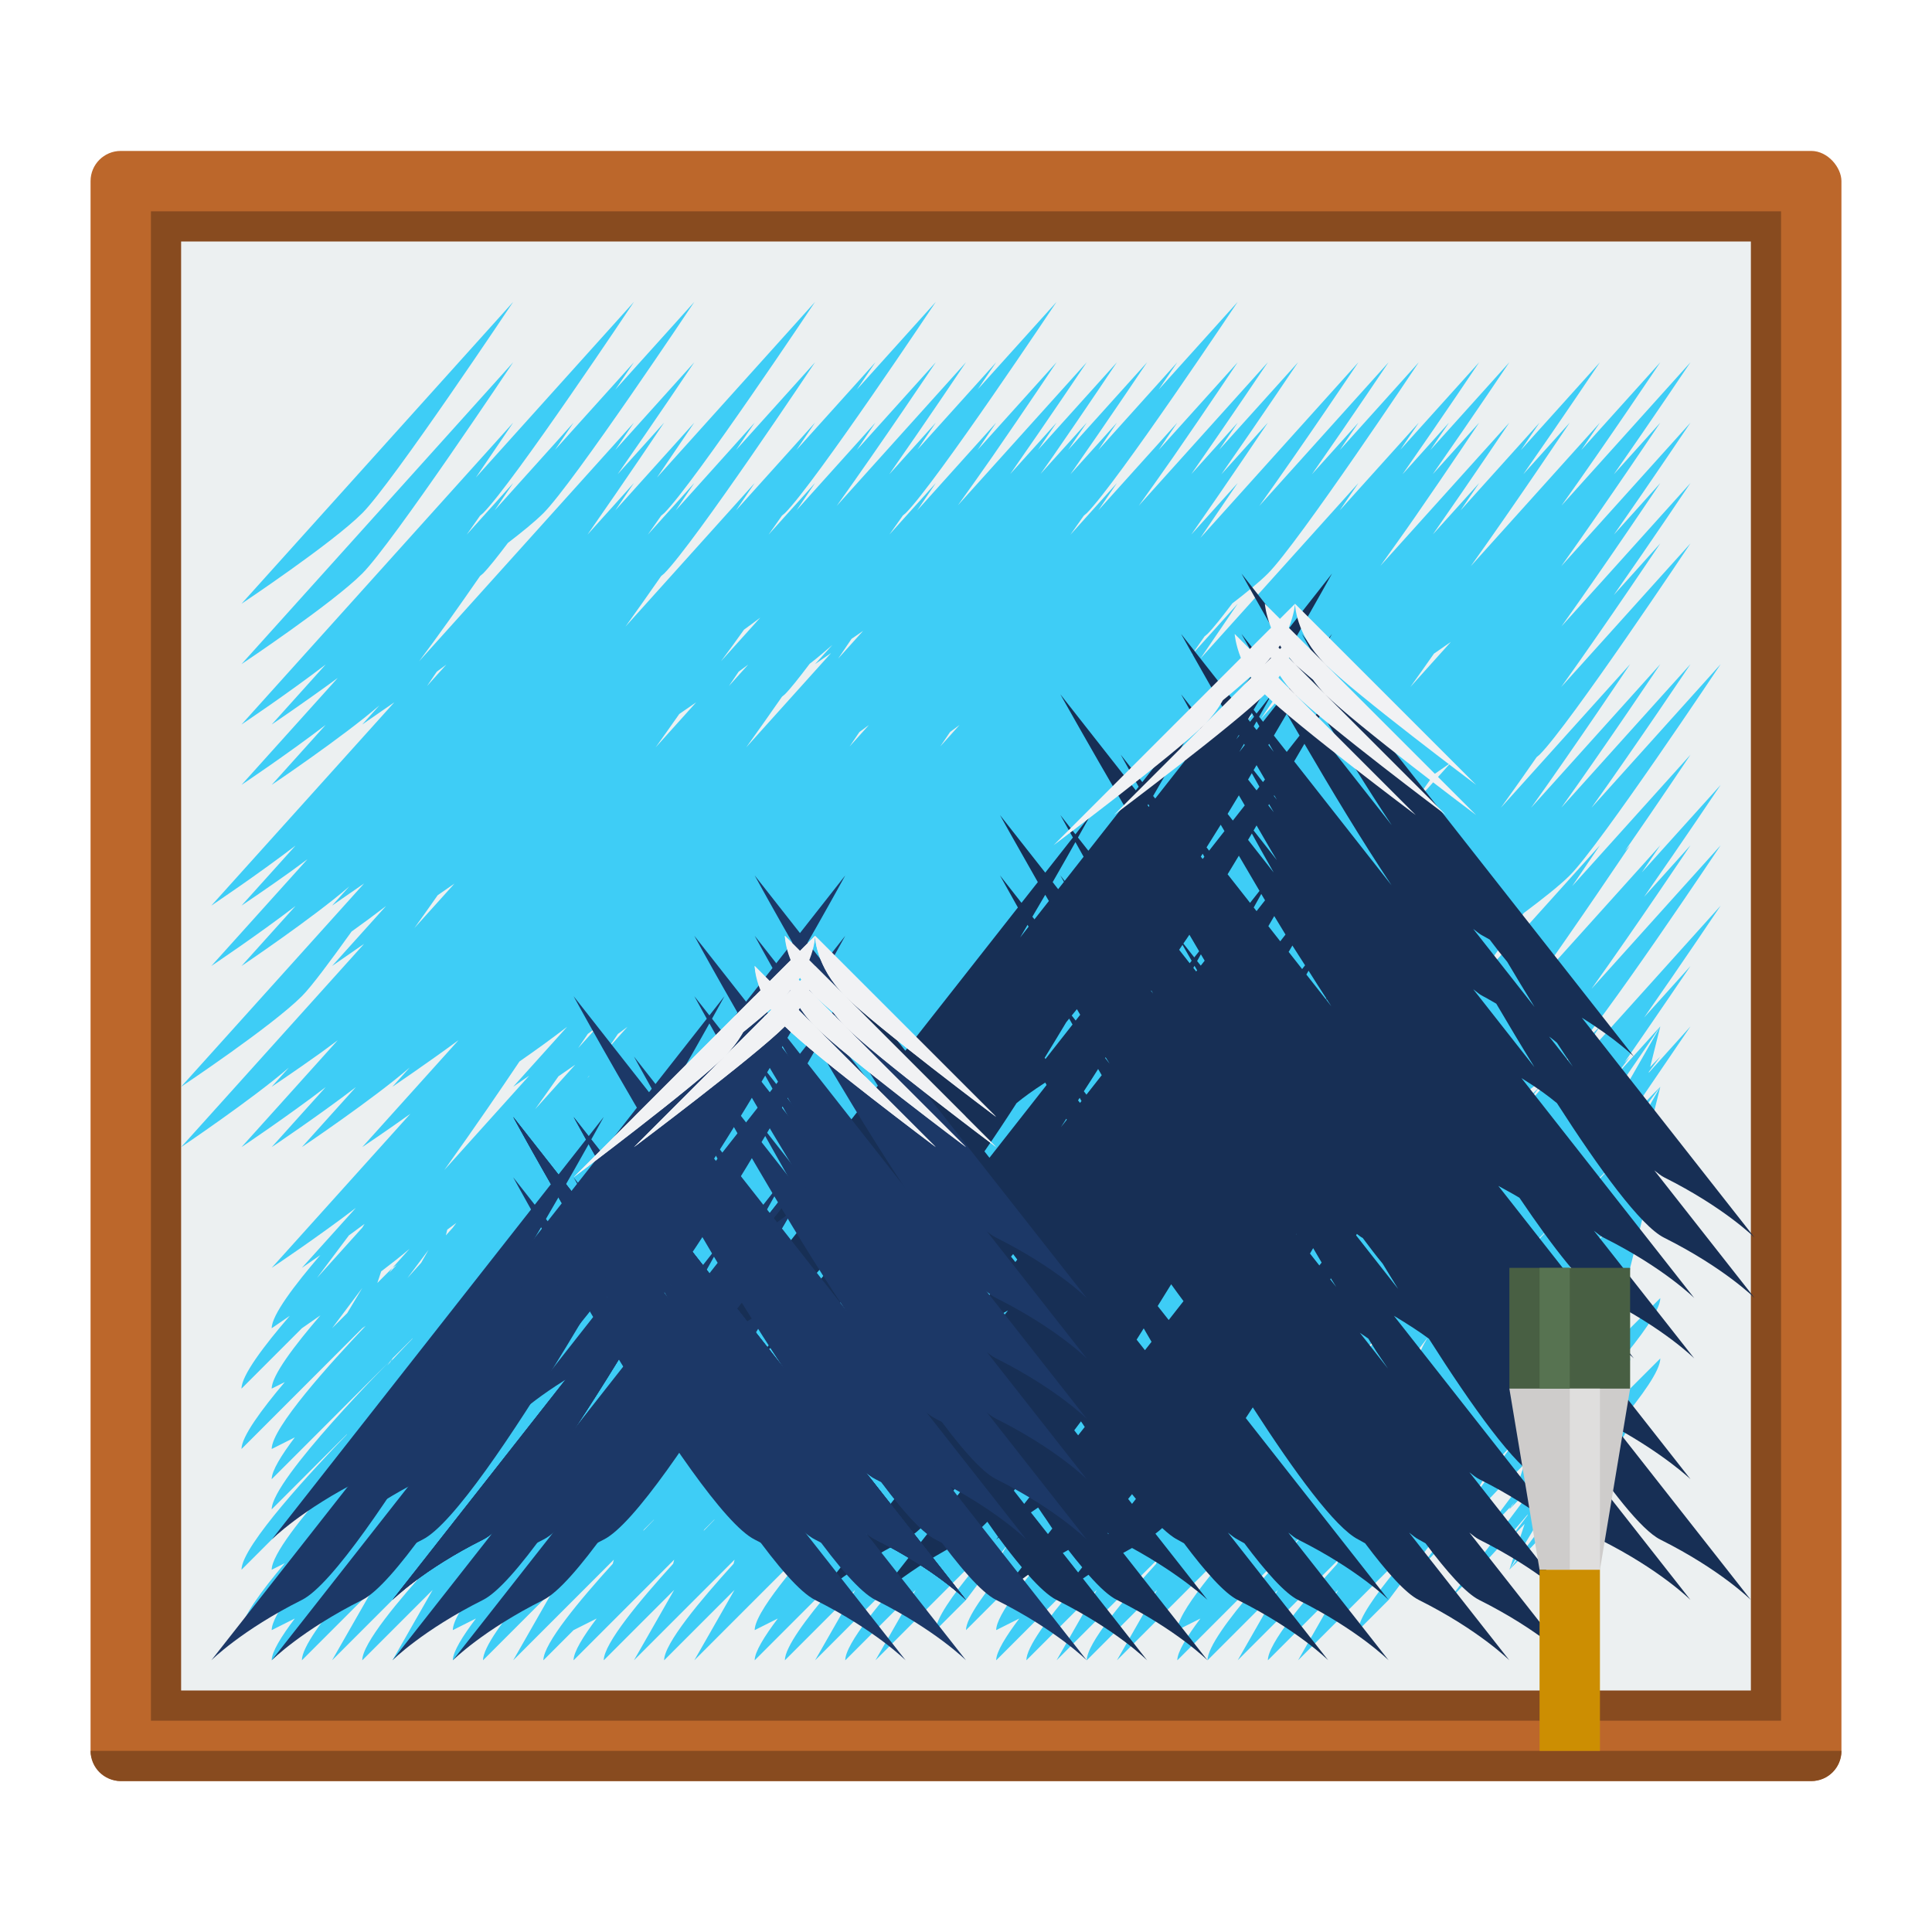 <?xml version="1.0" encoding="UTF-8" standalone="no"?>
<!-- Created with Inkscape (http://www.inkscape.org/) -->

<svg
   xmlns:dc="http://purl.org/dc/elements/1.1/"
   xmlns:cc="http://creativecommons.org/ns#"
   xmlns:rdf="http://www.w3.org/1999/02/22-rdf-syntax-ns#"
   xmlns:svg="http://www.w3.org/2000/svg"
   xmlns="http://www.w3.org/2000/svg"
   xmlns:sodipodi="http://sodipodi.sourceforge.net/DTD/sodipodi-0.dtd"
   xmlns:inkscape="http://www.inkscape.org/namespaces/inkscape"
   width="64"
   height="64"
   viewBox="0 0 64 64"
   id="svg2"
   version="1.1"
   inkscape:version="0.91+devel r"
   sodipodi:docname="pinta.svg">
  <defs
     id="defs4" />
  <sodipodi:namedview
     id="base"
     pagecolor="#ffffff"
     bordercolor="#666666"
     borderopacity="1.0"
     inkscape:pageopacity="0.0"
     inkscape:pageshadow="2"
     inkscape:zoom="7.9999996"
     inkscape:cx="14.629063"
     inkscape:cy="34.511612"
     inkscape:document-units="px"
     inkscape:current-layer="layer1"
     showgrid="true"
     units="px"
     inkscape:showpageshadow="false"
     borderlayer="true"
     inkscape:window-width="2560"
     inkscape:window-height="957"
     inkscape:window-x="-4"
     inkscape:window-y="29"
     inkscape:window-maximized="1">
    <inkscape:grid
       type="xygrid"
       id="grid4136"
       empspacing="2" />
    <sodipodi:guide
       position="5,59"
       orientation="54,0"
       id="guide4142" />
    <sodipodi:guide
       position="5,5"
       orientation="0,54"
       id="guide4144" />
    <sodipodi:guide
       position="59,5"
       orientation="-54,0"
       id="guide4146" />
    <sodipodi:guide
       position="59,59"
       orientation="0,-54"
       id="guide4148" />
    <sodipodi:guide
       position="0,64"
       orientation="64,0"
       id="guide4150" />
    <sodipodi:guide
       position="0,6.875e-05"
       orientation="0,64"
       id="guide4152" />
    <sodipodi:guide
       position="64,6.875e-05"
       orientation="-64,0"
       id="guide4154" />
    <sodipodi:guide
       position="64,64"
       orientation="0,-64"
       id="guide4156" />
  </sodipodi:namedview>
  <g
     inkscape:label="Capa 1"
     inkscape:groupmode="layer"
     id="layer1"
     transform="translate(0,-1058.52)">
    <rect
       style="opacity:1;fill:#bc672b;fill-opacity:1;stroke:none;stroke-width:1;stroke-linecap:round;stroke-linejoin:miter;stroke-miterlimit:4;stroke-dasharray:none;stroke-opacity:0.299"
       id="rect4152"
       width="58"
       height="54"
       x="3"
       y="1063.52"
       ry="1" />
    <rect
       style="opacity:1;fill:#884b1f;fill-opacity:1;stroke:none;stroke-width:1;stroke-linecap:round;stroke-linejoin:miter;stroke-miterlimit:4;stroke-dasharray:none;stroke-opacity:0.299"
       id="rect4198"
       width="54"
       height="50"
       x="5"
       y="1065.52" />
    <rect
       y="1066.52"
       x="6"
       height="48"
       width="52"
       id="rect4200"
       style="opacity:1;fill:#ecf0f1;fill-opacity:1;stroke:none;stroke-width:1;stroke-linecap:round;stroke-linejoin:miter;stroke-miterlimit:4;stroke-dasharray:none;stroke-opacity:0.299" />
    <path
       style="fill:#3ecdf6;fill-rule:evenodd;stroke:none;stroke-width:1px;stroke-linecap:butt;stroke-linejoin:miter;stroke-opacity:1;fill-opacity:1"
       d="M 17 10 L 8 20 C 8 20 11 18 12 17 C 13 16 17 10 17 10 z M 21 10 L 15.764 15.818 C 16.268 15.074 17 14 17 14 L 8 24 C 8 24 9.546 22.965 10.789 22.012 L 9 24 C 9 24 10.098 23.259 11.189 22.457 L 8 26 C 8 26 9.544 24.966 10.787 24.014 L 9 26 C 9 26 11.349 24.42 12.568 23.367 L 12 24 C 12 24 12.595 23.587 13.061 23.266 L 7 30 C 7 30 8.546 28.965 9.789 28.012 L 8 30 C 8 30 8.75 29.5 9.625 28.875 C 9.809 28.743 9.996 28.6 10.186 28.461 L 7 32 C 7 32 8.546 30.965 9.789 30.012 L 8 32 C 8 32 10.349 30.42 11.568 29.367 L 11 30 C 11 30 11.595 29.587 12.061 29.266 L 6 36 C 6 36 9 34 10 33 C 10.316 32.684 10.952 31.828 11.646 30.859 C 12.024 30.59 12.417 30.297 12.789 30.012 L 11 32 C 11 32 11.595 31.587 12.061 31.266 L 6 38 C 6 38 8.349 36.42 9.568 35.367 L 9 36 C 9 36 9.75 35.5 10.625 34.875 C 10.809 34.743 10.996 34.6 11.186 34.461 L 8 38 C 8 38 9.546 36.965 10.789 36.012 L 9 38 C 9 38 10.546 36.965 11.789 36.012 L 10 38 C 10 38 12.354 36.416 13.572 35.363 L 13 36 C 13 36 14.098 35.259 15.189 34.457 L 12 38 C 12 38 12.74 37.505 13.592 36.898 L 9 42 C 9 42 10.546 40.965 11.789 40.012 L 10 42 C 10 42 10.432 41.698 10.611 41.576 C 9.759 42.568 9 43.566 9 44 C 9 44 9.339 43.767 9.6 43.588 C 8.753 44.571 8 45.56 8 46 L 9 45 L 10 44 C 10 44 10.406 43.716 10.615 43.572 C 9.761 44.565 9 45.565 9 46 L 9.434 45.783 C 8.656 46.704 8 47.596 8 48 L 9 47 L 10 46 L 12 44 C 12 44 12.104 43.928 12.115 43.92 C 10.941 45.156 9 47.297 9 48 L 9.766 47.615 C 9.32 48.206 9 48.722 9 49 L 10 48 L 11 47 L 12 46 L 13 45 L 13.672 44.328 L 13.658 44.352 C 13.483 44.53 13.301 44.727 12.977 45.07 L 13 45 L 12.922 45.129 C 12.89 45.162 12.857 45.2 12.824 45.234 L 13 45 C 13 45 9 49 9 50 L 10 49 L 11 48 L 11.5 47.5 L 11.48 47.531 C 10.438 48.608 8 51.208 8 52 L 9 51 L 10 50 L 12 48 L 13 47 L 14 46 L 14.334 45.666 L 14.301 45.801 C 13.947 46.19 13.605 46.569 13.27 46.975 L 14 46 C 14 46 13.54 46.473 12.977 47.07 L 13 47 L 12.922 47.129 C 12.891 47.162 12.858 47.199 12.826 47.232 L 13 47 C 13 47 9 51 9 52 L 9.434 51.783 C 8.656 52.704 8 53.596 8 54 L 9 53 L 10 52 L 12 50 L 13 49 L 13.666 48.334 L 13.654 48.354 C 13.452 48.56 13.208 48.825 12.82 49.238 L 13 49 C 13 49 9 53 9 54 L 9.766 53.615 C 9.32 54.206 9 54.722 9 55 L 10 54 L 11 53 L 12 52 L 13 51 L 13.672 50.328 L 13.658 50.352 C 12.842 51.184 10 54.137 10 55 L 11 54 L 12 53 L 12.334 52.666 L 11 55 L 12 54 L 13 53 L 14 52 L 14.334 51.666 L 14.301 51.801 C 13.205 53.007 12 54.445 12 55 L 13 54 L 14 53 L 14.332 52.668 L 13 55 L 15 53 L 16 52 L 16.334 51.666 L 16.25 51.998 C 15.672 52.699 15.19 53.362 15.045 53.779 C 15.016 53.864 15 53.938 15 54 L 15.766 53.615 C 15.32 54.206 15 54.722 15 55 L 16 54 L 17 53 L 18 52 L 19 51 L 19.666 50.334 L 19.654 50.354 C 18.834 51.191 16 54.138 16 55 L 17 54 L 18 53 L 18.332 52.668 L 17 55 L 19 53 L 20 52 L 20.334 51.666 L 20.299 51.801 C 19.203 53.007 18 54.446 18 55 L 19 54 L 19.766 53.615 C 19.32 54.206 19 54.722 19 55 L 20 54 L 21 53 L 22 52 L 22.334 51.666 L 22.299 51.801 C 21.203 53.007 20 54.446 20 55 L 21 54 L 22 53 L 22.334 52.666 L 21 55 L 22 54 L 23 53 L 24 52 L 24.334 51.666 L 24.301 51.801 C 23.205 53.007 22 54.445 22 55 L 23 54 L 24 53 L 24.332 52.668 L 23 55 L 25 53 L 26 52 L 26.334 51.666 L 26.25 51.998 C 25.672 52.699 25.19 53.362 25.045 53.779 C 25.016 53.864 25 53.938 25 54 L 25.766 53.615 C 25.32 54.206 25 54.722 25 55 L 26 54 L 27 53 L 28 52 L 29 51 L 29.672 50.328 L 29.658 50.352 C 28.842 51.184 26 54.137 26 55 L 27 54 L 28 53 L 28.334 52.666 L 27 55 L 28 54 L 29 53 L 30 52 L 30.334 51.666 L 30.301 51.801 C 29.205 53.007 28 54.445 28 55 L 29 54 L 30 53 L 30.332 52.668 L 29 55 L 32 52 L 32.332 51.668 L 32.25 52 C 31.555 52.841 31 53.628 31 54 L 32 53 L 33.451 51.064 C 33.19 51.454 33 51.798 33 52 L 33.434 51.783 C 32.656 52.704 32 53.596 32 54 L 33 53 L 34 52 L 36 50 L 37 49 C 37 49 33 53 33 54 L 33.766 53.615 C 33.32 54.206 33 54.722 33 55 L 34 54 L 35 53 L 36 52 L 37 51 L 37.664 50.336 L 37.654 50.354 C 36.834 51.191 34 54.138 34 55 L 35 54 L 36 53 L 36.334 52.666 L 35 55 L 36 54 L 37 53 L 38 52 L 38.334 51.666 L 38.301 51.801 C 37.205 53.007 36 54.445 36 55 L 37 54 L 38 53 L 38.332 52.668 L 37 55 L 39 53 L 40 52 L 40.334 51.666 L 40.25 51.998 C 39.672 52.699 39.19 53.362 39.045 53.779 C 39.016 53.864 39 53.938 39 54 L 39.766 53.615 C 39.32 54.206 39 54.722 39 55 L 40 54 L 41 53 L 42 52 L 43 51 L 43.672 50.328 L 43.658 50.352 C 42.842 51.184 40 54.137 40 55 L 41 54 L 42 53 L 42.334 52.666 L 41 55 L 42 54 L 43 53 L 44 52 L 44.334 51.666 L 44.301 51.801 C 43.205 53.007 42 54.445 42 55 L 43 54 L 44 53 L 44.332 52.668 L 43 55 L 46 52 L 46.332 51.668 L 46.25 52 C 45.555 52.841 45 53.628 45 54 L 46 53 L 48.25 50 L 48.125 50.5 L 47 52 C 47 52 47.456 51.53 48.016 50.938 L 48 51 L 48.068 50.881 C 48.102 50.845 48.139 50.805 48.174 50.768 L 48 51 C 48 51 48.541 50.444 49.18 49.762 L 49 50 C 49 50 49.503 49.481 50.107 48.838 L 50 49 L 50.5 48.5 L 50.199 49.4 L 49 51 C 49 51 49.46 50.527 50.023 49.93 L 50 50 L 50.078 49.871 C 50.109 49.838 50.142 49.801 50.174 49.768 L 50 50 C 50 50 54 46 54 45 L 53.566 45.217 C 54.344 44.296 55 43.404 55 43 L 54 44 L 53 45 L 51 47 L 50 48 L 48.803 49.598 L 49.346 48.646 C 49.548 48.44 49.792 48.175 50.18 47.762 L 50 48 C 50 48 54 44 54 43 L 53.234 43.385 C 53.68 42.794 54 42.278 54 42 L 54.625 39.5 L 55 39 C 55 39 54.789 39.216 54.664 39.344 L 55 38 L 54.111 39.555 L 54.25 39 L 55 38 C 55 38 54.724 38.279 54.326 38.693 L 54.625 37.5 L 55 37 C 55 37 54.789 37.216 54.664 37.344 L 55 36 L 54.111 37.555 L 54.25 37 L 55 36 C 55 36 54.724 36.279 54.326 36.693 L 54.418 36.326 C 55.165 35.231 56 34 56 34 L 54.615 35.539 L 54.625 35.5 L 55 35 C 55 35 54.79 35.218 54.664 35.346 L 55 34 L 53.656 36.352 C 53.454 36.558 53.21 36.825 52.82 37.24 L 53 37 C 53 37 52.886 37.116 52.799 37.205 C 53.939 35.563 55 34 55 34 L 53.504 35.66 L 54 35 C 54 35 53.84 35.167 53.811 35.197 C 54.891 33.636 56 32 56 32 L 54.463 33.707 C 55.746 31.871 57 30 57 30 L 51.764 35.818 C 52.268 35.074 53 34 53 34 C 53 34 51.544 35.46 50.389 36.836 L 50.4 36.799 L 51 36 C 51 36 50.755 36.248 50.494 36.518 L 50.623 36.133 C 51.172 35.719 51.689 35.311 52 35 C 53 34 57 28 57 28 L 52.719 32.758 C 54.208 30.676 56 28 56 28 L 54.461 29.711 C 55.745 27.873 57 26 57 26 L 54.387 28.9 C 54.532 28.684 55 28 55 28 L 50.721 32.754 C 52.21 30.672 54 28 54 28 L 53.828 28.189 C 54.972 26.539 56 25 56 25 L 52.08 29.354 C 52.384 28.903 53 28 53 28 L 48.721 32.754 C 49.414 31.785 49.856 31.154 50.473 30.248 C 51.08 29.794 51.659 29.341 52 29 C 53 28 57 22 57 22 L 52.719 26.758 C 54.208 24.676 56 22 56 22 L 51.721 26.754 C 53.21 24.672 55 22 55 22 L 50.719 26.758 C 52.208 24.676 54 22 54 22 L 49.721 26.754 C 50.119 26.198 50.501 25.663 50.904 25.08 C 50.929 25.056 50.977 25.023 51 25 C 52 24 56 18 56 18 L 51.717 22.758 C 53.207 20.676 55 18 55 18 L 53.459 19.713 C 54.744 17.875 56 16 56 16 L 51.725 20.75 C 53.213 18.669 55 16 55 16 L 53.463 17.707 C 54.746 15.871 56 14 56 14 L 51.717 18.758 C 53.207 16.676 55 14 55 14 L 53.459 15.713 C 54.744 13.874 56 12 56 12 L 51.725 16.75 C 53.213 14.669 55 12 55 12 L 52.381 14.908 C 52.529 14.688 53 14 53 14 L 48.719 18.758 C 50.208 16.676 52 14 52 14 L 50.463 15.707 C 51.746 13.871 53 12 53 12 L 50.381 14.91 C 50.529 14.69 51 14 51 14 L 48.383 16.908 C 48.53 16.689 49 16 49 16 L 47.465 17.703 C 48.747 15.868 50 14 50 14 L 45.727 18.744 C 46.107 18.213 46.489 17.683 46.875 17.125 C 48 15.5 49 14 49 14 L 47.461 15.709 C 48.745 13.872 50 12 50 12 L 47.381 14.91 C 47.529 14.69 48 14 48 14 L 46.459 15.713 C 47.744 13.874 49 12 49 12 L 46.387 14.9 C 46.532 14.684 47 14 47 14 L 44.381 16.908 C 44.529 16.688 45 16 45 16 L 39.764 21.818 C 40.268 21.074 41 20 41 20 L 39.459 21.713 C 39.617 21.486 39.749 21.305 39.904 21.08 C 39.929 21.056 39.977 21.023 40 21 C 40.182 20.818 40.483 20.436 40.822 19.988 C 41.295 19.625 41.725 19.275 42 19 C 43 18 47 12 47 12 L 44.381 14.912 C 44.529 14.691 45 14 45 14 L 43.459 15.711 C 44.744 13.873 46 12 46 12 L 41.717 16.758 C 43.207 14.676 45 12 45 12 L 39.764 17.818 C 40.268 17.074 41 16 41 16 L 39.463 17.707 C 40.746 15.871 42 14 42 14 L 40.459 15.711 C 41.744 13.873 43 12 43 12 L 40.387 14.9 C 40.532 14.684 41 14 41 14 L 39.465 15.703 C 40.747 13.868 42 12 42 12 L 37.723 16.752 C 38.104 16.218 38.487 15.685 38.875 15.125 C 40 13.5 41 12 41 12 L 38.381 14.908 C 38.529 14.688 39 14 39 14 L 36.383 16.906 C 36.53 16.687 37 16 37 16 L 35.457 17.715 C 35.616 17.487 35.748 17.306 35.904 17.08 C 35.929 17.056 35.977 17.023 36 17 C 37 16 41 10 41 10 L 38.381 12.908 C 38.529 12.688 39 12 39 12 L 36.381 14.912 C 36.529 14.691 37 14 37 14 L 35.459 15.711 C 36.744 13.873 38 12 38 12 L 35.381 14.908 C 35.529 14.688 36 14 36 14 L 34.469 15.699 C 34.608 15.5 34.738 15.323 34.875 15.125 C 36 13.5 37 12 37 12 L 34.381 14.908 C 34.529 14.688 35 14 35 14 L 33.465 15.703 C 34.747 13.868 36 12 36 12 L 31.732 16.738 C 32.111 16.209 32.49 15.68 32.875 15.125 C 34 13.5 35 12 35 12 L 32.381 14.908 C 32.529 14.688 33 14 33 14 L 30.381 16.912 C 30.529 16.691 31 16 31 16 L 29.463 17.707 C 29.604 17.505 29.736 17.325 29.875 17.125 C 29.891 17.102 29.888 17.103 29.904 17.08 C 29.929 17.056 29.977 17.023 30 17 C 31 16 35 10 35 10 L 32.387 12.9 C 32.532 12.684 33 12 33 12 L 30.387 14.9 C 30.532 14.684 31 14 31 14 L 29.459 15.711 C 30.744 13.873 32 12 32 12 L 27.717 16.758 C 29.207 14.676 31 12 31 12 L 28.381 14.908 C 28.529 14.688 29 14 29 14 L 26.387 16.904 C 26.533 16.687 27 16 27 16 L 25.459 17.711 C 25.617 17.485 25.749 17.305 25.904 17.08 C 25.929 17.056 25.977 17.023 26 17 C 27 16 31 10 31 10 L 28.381 12.908 C 28.529 12.688 29 12 29 12 L 26.381 14.908 C 26.529 14.688 27 14 27 14 L 24.381 16.908 C 24.529 16.688 25 16 25 16 L 20.719 20.758 C 21.117 20.201 21.5 19.664 21.904 19.08 C 21.929 19.056 21.977 19.023 22 19 C 23 18 27 12 27 12 L 24.381 14.908 C 24.529 14.688 25 14 25 14 L 22.381 16.912 C 22.529 16.691 23 16 23 16 L 21.459 17.711 C 21.617 17.485 21.749 17.305 21.904 17.08 C 21.929 17.056 21.977 17.023 22 17 C 23 16 27 10 27 10 L 21.764 15.818 C 22.268 15.074 23 14 23 14 L 20.381 16.908 C 20.529 16.688 21 16 21 16 L 19.459 17.713 C 20.744 15.874 22 14 22 14 L 20.459 15.711 C 21.744 13.873 23 12 23 12 L 20.381 14.908 C 20.529 14.688 21 14 21 14 L 13.883 21.906 C 14.479 21.115 15.2 20.098 15.904 19.08 C 15.929 19.056 15.977 19.023 16 19 C 16.182 18.818 16.485 18.435 16.824 17.986 C 17.296 17.623 17.726 17.274 18 17 C 19 16 23 10 23 10 L 20.381 12.908 C 20.529 12.688 21 12 21 12 L 18.387 14.9 C 18.532 14.684 19 14 19 14 L 16.387 16.904 C 16.533 16.687 17 16 17 16 L 15.459 17.711 C 15.617 17.485 15.749 17.305 15.904 17.08 C 15.929 17.056 15.977 17.023 16 17 C 17 16 21 10 21 10 z M 17 12 L 8 22 C 8 22 11 20 12 19 C 13 18 17 12 17 12 z M 25.184 20.461 L 23.883 21.906 C 24.117 21.596 24.376 21.237 24.646 20.859 C 24.824 20.733 25.002 20.595 25.184 20.461 z M 28.592 20.898 L 27.764 21.818 C 27.946 21.55 28.078 21.356 28.209 21.162 C 28.39 21.036 28.387 21.044 28.592 20.898 z M 48.062 21.264 L 46.719 22.758 C 46.978 22.395 47.234 22.036 47.502 21.652 C 47.641 21.558 47.816 21.434 48.062 21.264 z M 27.574 21.363 L 27 22 C 27 22 27.393 21.726 27.531 21.633 L 24.719 24.758 C 25.117 24.201 25.5 23.664 25.904 23.08 C 25.929 23.056 25.977 23.023 26 23 C 26.182 22.818 26.483 22.436 26.822 21.988 C 27.12 21.76 27.34 21.566 27.574 21.363 z M 14.785 22.016 L 14.145 22.727 C 14.309 22.487 14.318 22.471 14.469 22.25 C 14.575 22.171 14.682 22.095 14.785 22.016 z M 24.785 22.016 L 24.145 22.727 C 24.309 22.487 24.318 22.471 24.469 22.25 C 24.575 22.171 24.682 22.095 24.785 22.016 z M 42.592 22.898 L 41.764 23.818 C 41.946 23.55 42.078 23.356 42.209 23.162 C 42.39 23.036 42.387 23.044 42.592 22.898 z M 23.061 23.266 L 21.719 24.758 C 21.978 24.395 22.234 24.036 22.502 23.652 C 22.641 23.558 22.816 23.435 23.061 23.266 z M 41.574 23.363 L 41 24 C 41 24 41.391 23.727 41.527 23.635 L 40.381 24.908 C 40.529 24.688 41 24 41 24 L 39.463 25.707 C 39.62 25.482 39.75 25.303 39.904 25.08 C 39.929 25.056 39.977 25.023 40 25 C 40.182 24.818 40.483 24.436 40.822 23.988 C 41.12 23.76 41.34 23.566 41.574 23.363 z M 31.787 24.014 L 31.469 24.369 L 31.15 24.723 C 31.314 24.484 31.323 24.468 31.473 24.248 C 31.578 24.169 31.685 24.092 31.787 24.014 z M 28.785 24.016 L 28.145 24.727 C 28.309 24.487 28.318 24.471 28.469 24.25 C 28.575 24.171 28.682 24.095 28.785 24.016 z M 48.061 25.266 L 46.721 26.754 C 46.979 26.393 47.234 26.035 47.5 25.654 C 47.639 25.56 47.815 25.436 48.061 25.266 z M 15.055 29.27 L 13.727 30.744 C 13.983 30.386 14.236 30.032 14.5 29.654 C 14.637 29.561 14.812 29.437 15.055 29.27 z M 18.787 34.014 L 17 36 C 17 36 17.393 35.726 17.531 35.633 L 14.719 38.758 C 15.796 37.252 16.602 36.064 17.209 35.162 C 17.743 34.79 18.188 34.473 18.787 34.014 z M 19.787 34.014 L 19.469 34.369 L 19.152 34.719 C 19.315 34.482 19.324 34.466 19.473 34.248 C 19.578 34.169 19.685 34.092 19.787 34.014 z M 20.785 34.016 L 20.145 34.727 C 20.309 34.487 20.318 34.471 20.469 34.25 C 20.575 34.171 20.682 34.095 20.785 34.016 z M 19.055 35.27 L 17.727 36.744 C 17.983 36.386 18.236 36.032 18.5 35.654 C 18.637 35.561 18.812 35.437 19.055 35.27 z M 19.527 35.635 L 19.459 35.713 C 19.474 35.692 19.487 35.673 19.502 35.652 C 19.508 35.648 19.521 35.639 19.527 35.635 z M 43.787 36.014 L 43.469 36.369 L 43.152 36.719 C 43.315 36.482 43.324 36.466 43.473 36.248 C 43.578 36.169 43.685 36.092 43.787 36.014 z M 46.787 36.014 L 45 38 L 44.668 38.332 L 45.027 37.703 C 45.23 37.43 45.423 37.17 45.646 36.859 C 46.023 36.59 46.416 36.298 46.787 36.014 z M 49.787 36.014 L 49.148 36.725 C 49.313 36.485 49.322 36.469 49.473 36.248 C 49.578 36.169 49.685 36.092 49.787 36.014 z M 42.785 36.016 L 42.145 36.727 C 42.309 36.487 42.318 36.471 42.469 36.25 C 42.575 36.171 42.682 36.095 42.785 36.016 z M 44.785 36.016 L 44.145 36.727 C 44.309 36.487 44.318 36.471 44.469 36.25 C 44.575 36.171 44.682 36.095 44.785 36.016 z M 47.785 36.016 L 47.145 36.727 C 47.309 36.487 47.318 36.471 47.469 36.25 C 47.575 36.171 47.682 36.095 47.785 36.016 z M 35.186 36.461 L 33.145 38.729 C 33.685 37.942 33.897 37.626 34.209 37.162 C 34.406 37.025 34.401 37.035 34.625 36.875 C 34.809 36.743 34.996 36.6 35.186 36.461 z M 37.572 37.363 L 37 38 C 37 38 37.12 37.917 37.139 37.904 C 37.019 38.031 37.027 38.019 36.893 38.162 L 37 38 L 36.5 38.5 L 36.564 38.305 C 36.661 38.181 36.717 38.127 36.824 37.986 C 37.121 37.759 37.339 37.565 37.572 37.363 z M 53.666 38.334 L 53.658 38.35 L 53.656 38.352 C 53.549 38.46 53.544 38.465 53.375 38.641 C 53.225 38.797 53.007 39.042 52.824 39.236 L 53 39 C 53 39 52.789 39.216 52.664 39.344 L 52.666 39.334 L 53 39 L 53.666 38.334 z M 35.57 39.385 L 35.502 39.498 L 35 40 L 35.287 39.619 C 35.387 39.539 35.481 39.461 35.57 39.385 z M 52.598 40.205 L 52.334 40.666 L 52.375 40.5 L 52.598 40.205 z M 51.668 40.332 L 51.654 40.355 C 51.275 40.743 50.578 41.467 49.787 42.373 L 50 42 L 51 41 L 51.668 40.332 z M 53.666 40.334 L 53.654 40.354 C 53.275 40.74 52.579 41.466 51.787 42.373 L 52 42 L 53.666 40.334 z M 15.115 40.512 L 14.998 40.67 L 14.77 40.924 L 14.816 40.734 C 14.916 40.661 15.014 40.587 15.115 40.512 z M 12.076 40.543 L 12.002 40.666 L 10.5 42.334 L 11.561 40.92 C 11.595 40.895 11.59 40.9 11.625 40.875 C 11.773 40.769 11.925 40.656 12.076 40.543 z M 13.568 41.367 L 13 42 C 13 42 13.128 41.911 13.139 41.904 C 13.019 42.031 13.027 42.019 12.893 42.162 L 13 42 L 12.5 42.5 L 12.627 42.117 C 12.966 41.858 13.301 41.598 13.568 41.367 z M 14.197 41.402 L 13.953 41.83 L 13.496 42.338 L 14.197 41.402 z M 20.18 41.762 L 20 42 L 19.336 42.664 L 19.346 42.646 C 19.548 42.44 19.792 42.175 20.18 41.762 z M 23.033 41.836 C 23.017 41.895 23 41.954 23 42 L 22.5 42.5 L 22.545 42.367 C 22.717 42.18 22.856 42.036 23.033 41.836 z M 33.033 41.836 C 33.017 41.895 33 41.954 33 42 L 32 43 L 31.498 43.502 L 31.518 43.469 C 31.91 43.064 32.436 42.509 33.033 41.836 z M 52.6 42.201 L 52.334 42.666 L 52 43 L 52.6 42.201 z M 18.666 42.336 L 18.664 42.344 C 18.661 42.347 18.659 42.349 18.656 42.352 L 18.666 42.336 z M 12.002 42.664 L 11.502 43.498 L 11 44 L 12.002 42.664 z M 33.299 43.299 C 33.285 43.322 33.265 43.35 33.252 43.373 L 33.236 43.381 C 33.256 43.354 33.28 43.325 33.299 43.299 z M 47.299 43.299 C 47.285 43.322 47.265 43.35 47.252 43.373 L 47.236 43.381 C 47.256 43.354 47.28 43.325 47.299 43.299 z M 47.766 43.615 C 47.745 43.642 47.721 43.673 47.701 43.699 C 47.716 43.675 47.736 43.646 47.75 43.623 L 47.766 43.615 z M 18.336 43.656 L 18.334 43.666 L 18 44 L 18.016 43.938 C 18.068 43.882 18.125 43.818 18.18 43.76 L 18 44 C 18 44 18.211 43.784 18.336 43.656 z M 42.18 43.76 L 42 44 L 42.016 43.938 C 42.068 43.882 42.125 43.818 42.18 43.76 z M 43.18 43.762 L 43 44 L 42.67 44.33 L 42.695 44.285 C 42.832 44.143 43.019 43.933 43.18 43.762 z M 30.174 43.768 L 30 44 L 29 45 L 28.666 45.334 L 28.701 45.199 C 29.045 44.821 29.376 44.452 29.703 44.059 C 29.707 44.056 29.709 44.053 29.713 44.051 L 29 45 C 29 45 29.46 44.527 30.023 43.93 L 30 44 L 30.078 43.871 C 30.109 43.838 30.142 43.801 30.174 43.768 z M 44.174 43.768 L 44 44 L 43 45 L 42.666 45.334 L 42.701 45.199 C 43.054 44.811 43.394 44.434 43.729 44.029 L 43 45 C 43 45 43.46 44.527 44.023 43.93 L 44 44 L 44.078 43.871 C 44.109 43.838 44.142 43.801 44.174 43.768 z M 32.033 43.836 C 32.017 43.895 32 43.954 32 44 L 31 45 L 30 46 L 29.334 46.666 L 29.344 46.648 C 29.519 46.47 29.7 46.272 30.023 45.93 L 30 46 L 30.078 45.871 C 30.111 45.837 30.144 45.797 30.178 45.762 L 30 46 C 30 46 31.022 44.977 32.033 43.836 z M 46.033 43.836 C 46.017 43.895 46 43.954 46 44 L 45 45 L 44 46 L 43.334 46.666 L 43.344 46.648 C 43.519 46.47 43.7 46.272 44.023 45.93 L 44 46 L 44.078 45.871 C 44.111 45.837 44.144 45.797 44.178 45.762 L 44 46 C 44 46 45.022 44.977 46.033 43.836 z M 19.012 43.941 C 19.01 43.96 19 43.983 19 44 L 18.666 44.334 L 18.695 44.283 C 18.785 44.19 18.911 44.048 19.012 43.941 z M 47.301 44.297 C 47.127 44.584 47 44.839 47 45 L 46.666 45.334 L 46.75 45.002 C 46.951 44.758 47.133 44.523 47.301 44.297 z M 15.666 44.334 L 15.654 44.354 C 15.535 44.475 15.495 44.517 15.301 44.721 L 15.33 44.67 L 15.666 44.334 z M 51.213 44.627 L 51 45 L 50 46 L 49.332 46.668 L 49.342 46.65 C 49.719 46.266 50.418 45.537 51.213 44.627 z M 49.213 44.629 L 49 45 L 48.666 45.334 L 48.701 45.199 C 48.88 45.002 49.033 44.835 49.213 44.629 z M 16.346 44.646 L 16.332 44.67 L 16.336 44.656 C 16.34 44.653 16.342 44.65 16.346 44.646 z M 40.346 44.646 L 40.332 44.67 L 40.336 44.656 C 40.34 44.653 40.342 44.65 40.346 44.646 z M 55 45 L 54 46 L 53 47 L 51 49 L 48 53 C 48 53 49.456 51.54 50.611 50.164 L 50.6 50.201 L 50 51 C 50 51 50.245 50.752 50.506 50.482 L 50 52 L 51.518 49.469 C 52.559 48.393 55 45.793 55 45 z M 50 52 C 50 52 54 48 54 47 L 53 48 L 50 52 z M 31.814 46.076 L 31.666 46.334 L 31 47 L 30.666 47.334 L 30.674 47.307 C 30.682 47.298 30.695 47.284 30.703 47.275 C 31.017 46.947 31.412 46.522 31.814 46.076 z M 45.814 46.076 L 45.666 46.334 L 45 47 L 44.666 47.334 L 44.674 47.307 C 44.682 47.298 44.695 47.284 44.703 47.275 C 45.017 46.947 45.412 46.522 45.814 46.076 z M 17.695 46.283 L 17.666 46.334 L 17.334 46.666 L 17.346 46.646 C 17.464 46.525 17.502 46.485 17.695 46.283 z M 27.695 46.283 L 27.666 46.334 L 27.334 46.666 L 27.346 46.646 C 27.464 46.525 27.502 46.485 27.695 46.283 z M 41.695 46.283 L 41.666 46.334 L 41.334 46.666 L 41.346 46.646 C 41.464 46.525 41.502 46.485 41.695 46.283 z M 47.695 46.283 L 47.666 46.334 L 47.334 46.666 L 47.346 46.646 C 47.464 46.525 47.502 46.485 47.695 46.283 z M 16.668 46.332 L 16.666 46.344 C 16.663 46.347 16.66 46.348 16.656 46.352 L 16.668 46.332 z M 40.668 46.332 L 40.666 46.344 C 40.663 46.347 40.66 46.348 40.656 46.352 L 40.668 46.332 z M 14.332 46.668 L 14.303 46.717 C 14.168 46.857 13.984 47.064 13.826 47.232 L 14 47 C 14 47 13.497 47.519 12.893 48.162 L 13 48 L 14 47 L 14.332 46.668 z M 15 47 L 14.984 47.062 C 14.932 47.118 14.875 47.182 14.82 47.24 L 15 47 z M 15 47 C 15 47 14.789 47.216 14.664 47.344 L 14.666 47.334 L 15 47 z M 38 47 C 38 47 37.753 47.249 37.479 47.533 L 37.498 47.502 L 38 47 z M 52 47 L 50.998 48.336 L 51.498 47.502 L 52 47 z M 36 48 L 35.822 48.238 C 35.69 48.38 35.564 48.515 35.422 48.67 C 35.34 48.76 35.273 48.827 35.189 48.92 L 35.336 48.664 L 36 48 z M 29.693 48.287 L 29.654 48.354 C 29.536 48.474 29.498 48.513 29.305 48.715 L 29.346 48.646 C 29.464 48.526 29.501 48.488 29.693 48.287 z M 43.693 48.287 L 43.654 48.354 C 43.536 48.474 43.498 48.513 43.305 48.715 L 43.346 48.646 C 43.464 48.526 43.501 48.488 43.693 48.287 z M 19.666 48.334 L 19.654 48.354 C 19.536 48.474 19.498 48.513 19.305 48.715 L 19.334 48.666 L 19.666 48.334 z M 34.666 48.336 L 34.664 48.344 C 34.661 48.347 34.659 48.349 34.656 48.352 L 34.666 48.336 z M 48.666 48.336 L 48.664 48.344 C 48.661 48.347 48.659 48.349 48.656 48.352 L 48.666 48.336 z M 14.346 48.646 L 14.334 48.668 L 14.336 48.656 C 14.34 48.653 14.342 48.65 14.346 48.646 z M 38.346 48.646 L 38.334 48.668 L 38.336 48.656 C 38.34 48.653 38.342 48.65 38.346 48.646 z M 12.002 48.664 L 11.502 49.498 L 11 50 L 12.002 48.664 z M 35.52 49.467 L 35.498 49.502 L 35 50 C 35 50 35.246 49.75 35.52 49.467 z M 48.336 49.656 L 48.326 49.693 C 48.008 50.025 47.6 50.466 47.188 50.924 L 47.334 50.666 L 48 50 L 48.016 49.938 C 48.068 49.882 48.125 49.818 48.18 49.76 L 48 50 C 48 50 48.211 49.784 48.336 49.656 z M 18.334 49.666 L 18.326 49.693 C 18.318 49.702 18.305 49.716 18.297 49.725 C 17.983 50.053 17.588 50.478 17.186 50.924 L 17.334 50.666 L 18 50 L 18.334 49.666 z M 28.334 49.666 L 28.326 49.693 C 28.318 49.702 28.305 49.716 28.297 49.725 C 27.983 50.053 27.588 50.478 27.186 50.924 L 27.334 50.666 L 28 50 L 28.334 49.666 z M 34.334 49.666 L 34.326 49.693 C 34.008 50.025 33.6 50.466 33.188 50.924 L 33.334 50.666 L 34 50 L 34.334 49.666 z M 42.334 49.666 L 42.326 49.693 C 42.318 49.702 42.305 49.716 42.297 49.725 C 41.983 50.053 41.588 50.478 41.186 50.924 L 41.334 50.666 L 42 50 L 42.334 49.666 z M 23.672 50.328 L 23.658 50.352 C 23.539 50.473 23.5 50.513 23.305 50.717 L 23.334 50.666 L 23.672 50.328 z M 15.666 50.334 L 15.654 50.354 C 15.536 50.474 15.499 50.514 15.307 50.715 L 15.334 50.666 L 15.666 50.334 z M 21.666 50.334 L 21.654 50.354 C 21.536 50.475 21.498 50.515 21.305 50.717 L 21.334 50.666 L 21.666 50.334 z M 25.666 50.334 L 25.654 50.354 C 25.536 50.474 25.499 50.514 25.307 50.715 L 25.334 50.666 L 25.666 50.334 z M 31.666 50.334 L 31.654 50.354 C 31.535 50.475 31.495 50.517 31.301 50.721 L 31.33 50.67 L 31.666 50.334 z M 39.666 50.334 L 39.654 50.354 C 39.536 50.474 39.499 50.514 39.307 50.715 L 39.334 50.666 L 39.666 50.334 z M 45.666 50.334 L 45.654 50.354 C 45.535 50.475 45.495 50.517 45.301 50.721 L 45.33 50.67 L 45.666 50.334 z M 32.346 50.646 L 32.332 50.67 L 32.336 50.656 C 32.34 50.653 32.342 50.65 32.346 50.646 z M 46.346 50.646 L 46.332 50.67 L 46.336 50.656 C 46.34 50.653 46.342 50.65 46.346 50.646 z "
       transform="translate(0,1058.52)"
       id="path4256" />
    <path
       style="opacity:1;fill:#884b1f;fill-opacity:1;stroke:none;stroke-width:0.1;stroke-linecap:square;stroke-linejoin:miter;stroke-miterlimit:4;stroke-dasharray:none;stroke-dashoffset:0;stroke-opacity:1"
       d="M 3 58 C 3 58.554 3.446 59 4 59 L 60 59 C 60.554 59 61 58.554 61 58 L 3 58 z "
       transform="translate(0,1058.52)"
       id="rect4157" />
    <path
       style="fill:#1c3867;fill-rule:evenodd;stroke:none;stroke-width:1px;stroke-linecap:butt;stroke-linejoin:miter;stroke-opacity:1;fill-opacity:1"
       d="m 7,1113.52 11,-14 c 0,0 -6,11 -8,12 -2,1 -3,2 -3,2 z"
       id="path4194"
       inkscape:connector-curvature="0" />
    <path
       inkscape:connector-curvature="0"
       id="path4196"
       d="m 9,1109.52 11,-14 c 0,0 -6,11 -8,12 -2,1 -3,2 -3,2 z"
       style="fill:#1c3867;fill-opacity:1;fill-rule:evenodd;stroke:none;stroke-width:1px;stroke-linecap:butt;stroke-linejoin:miter;stroke-opacity:1" />
    <path
       style="fill:#1c3867;fill-opacity:1;fill-rule:evenodd;stroke:none;stroke-width:1px;stroke-linecap:butt;stroke-linejoin:miter;stroke-opacity:1"
       d="m 11,1109.52 11,-14 c 0,0 -6,11 -8,12 -2,1 -3,2 -3,2 z"
       id="path4198"
       inkscape:connector-curvature="0" />
    <path
       inkscape:connector-curvature="0"
       id="path4200"
       d="m 11,1111.52 11,-14 c 0,0 -6,11 -8,12 -2,1 -3,2 -3,2 z"
       style="fill:#1c3867;fill-opacity:1;fill-rule:evenodd;stroke:none;stroke-width:1px;stroke-linecap:butt;stroke-linejoin:miter;stroke-opacity:1" />
    <path
       style="fill:#1c3867;fill-opacity:1;fill-rule:evenodd;stroke:none;stroke-width:1px;stroke-linecap:butt;stroke-linejoin:miter;stroke-opacity:1"
       d="m 9,1113.52 11,-14 c 0,0 -6,11 -8,12 -2,1 -3,2 -3,2 z"
       id="path4203"
       inkscape:connector-curvature="0" />
    <path
       inkscape:connector-curvature="0"
       id="path4205"
       d="m 13,1111.52 11,-14 c 0,0 -6,11 -8,12 -2,1 -3,2 -3,2 z"
       style="fill:#1c3867;fill-opacity:1;fill-rule:evenodd;stroke:none;stroke-width:1px;stroke-linecap:butt;stroke-linejoin:miter;stroke-opacity:1" />
    <path
       style="fill:#1c3867;fill-opacity:1;fill-rule:evenodd;stroke:none;stroke-width:1px;stroke-linecap:butt;stroke-linejoin:miter;stroke-opacity:1"
       d="m 13,1111.52 11,-14 c 0,0 -6,11 -8,12 -2,1 -3,2 -3,2 z"
       id="path4207"
       inkscape:connector-curvature="0" />
    <path
       inkscape:connector-curvature="0"
       id="path4209"
       d="m 13,1105.52 11,-14 c 0,0 -6,11 -8,12 -2,1 -3,2 -3,2 z"
       style="fill:#1c3867;fill-opacity:1;fill-rule:evenodd;stroke:none;stroke-width:1px;stroke-linecap:butt;stroke-linejoin:miter;stroke-opacity:1" />
    <path
       style="fill:#1c3867;fill-opacity:1;fill-rule:evenodd;stroke:none;stroke-width:1px;stroke-linecap:butt;stroke-linejoin:miter;stroke-opacity:1"
       d="m 17,1101.52 11,-14 c 0,0 -6,11 -8,12 -2,1 -3,2 -3,2 z"
       id="path4211"
       inkscape:connector-curvature="0" />
    <path
       inkscape:connector-curvature="0"
       id="path4213"
       d="m 17,1105.52 11,-14 c 0,0 -6,11 -8,12 -2,1 -3,2 -3,2 z"
       style="fill:#1c3867;fill-opacity:1;fill-rule:evenodd;stroke:none;stroke-width:1px;stroke-linecap:butt;stroke-linejoin:miter;stroke-opacity:1" />
    <path
       style="fill:#1c3867;fill-opacity:1;fill-rule:evenodd;stroke:none;stroke-width:1px;stroke-linecap:butt;stroke-linejoin:miter;stroke-opacity:1"
       d="m 13,1107.52 11,-14 c 0,0 -6,11 -8,12 -2,1 -3,2 -3,2 z"
       id="path4215"
       inkscape:connector-curvature="0" />
    <path
       inkscape:connector-curvature="0"
       id="path4217"
       d="m 15,1105.52 11,-14 c 0,0 -6,11 -8,12 -2,1 -3,2 -3,2 z"
       style="fill:#1c3867;fill-opacity:1;fill-rule:evenodd;stroke:none;stroke-width:1px;stroke-linecap:butt;stroke-linejoin:miter;stroke-opacity:1" />
    <path
       style="fill:#1c3867;fill-opacity:1;fill-rule:evenodd;stroke:none;stroke-width:1px;stroke-linecap:butt;stroke-linejoin:miter;stroke-opacity:1"
       d="m 17,1103.52 11,-14 c 0,0 -6,11 -8,12 -2,1 -3,2 -3,2 z"
       id="path4219"
       inkscape:connector-curvature="0" />
    <path
       inkscape:connector-curvature="0"
       id="path4221"
       d="m 17,1111.52 11,-14 c 0,0 -6,11 -8,12 -2,1 -3,2 -3,2 z"
       style="fill:#1c3867;fill-opacity:1;fill-rule:evenodd;stroke:none;stroke-width:1px;stroke-linecap:butt;stroke-linejoin:miter;stroke-opacity:1" />
    <path
       style="fill:#1c3867;fill-opacity:1;fill-rule:evenodd;stroke:none;stroke-width:1px;stroke-linecap:butt;stroke-linejoin:miter;stroke-opacity:1"
       d="m 13,1111.52 11,-14 c 0,0 -6,11 -8,12 -2,1 -3,2 -3,2 z"
       id="path4223"
       inkscape:connector-curvature="0" />
    <path
       inkscape:connector-curvature="0"
       id="path4225"
       d="m 15,1113.52 11,-14 c 0,0 -6,11 -8,12 -2,1 -3,2 -3,2 z"
       style="fill:#1c3867;fill-opacity:1;fill-rule:evenodd;stroke:none;stroke-width:1px;stroke-linecap:butt;stroke-linejoin:miter;stroke-opacity:1" />
    <path
       style="fill:#1c3867;fill-opacity:1;fill-rule:evenodd;stroke:none;stroke-width:1px;stroke-linecap:butt;stroke-linejoin:miter;stroke-opacity:1"
       d="m 13,1113.52 11,-14 c 0,0 -6,11 -8,12 -2,1 -3,2 -3,2 z"
       id="path4227"
       inkscape:connector-curvature="0" />
    <path
       inkscape:connector-curvature="0"
       id="path4229"
       d="m 15,1111.52 11,-14 c 0,0 -6,11 -8,12 -2,1 -3,2 -3,2 z"
       style="fill:#1c3867;fill-opacity:1;fill-rule:evenodd;stroke:none;stroke-width:1px;stroke-linecap:butt;stroke-linejoin:miter;stroke-opacity:1" />
    <path
       style="fill:#1c3867;fill-opacity:1;fill-rule:evenodd;stroke:none;stroke-width:1px;stroke-linecap:butt;stroke-linejoin:miter;stroke-opacity:1"
       d="m 17,1109.52 11,-14 c 0,0 -6,11 -8,12 -2,1 -3,2 -3,2 z"
       id="path4232"
       inkscape:connector-curvature="0" />
    <path
       inkscape:connector-curvature="0"
       id="path4234"
       d="m 17,1109.52 11,-14 c 0,0 -6,11 -8,12 -2,1 -3,2 -3,2 z"
       style="fill:#1c3867;fill-opacity:1;fill-rule:evenodd;stroke:none;stroke-width:1px;stroke-linecap:butt;stroke-linejoin:miter;stroke-opacity:1" />
    <path
       style="fill:#172f55;fill-opacity:1;fill-rule:evenodd;stroke:none;stroke-width:1px;stroke-linecap:butt;stroke-linejoin:miter;stroke-opacity:1"
       d="M 41.125 19 C 41.125 19 41.652 19.948 42.379 21.221 L 41.84 21.908 L 41.125 21 C 41.125 21 41.473 21.622 41.719 22.062 L 40.84 23.182 L 39.125 21 C 39.125 21 39.746 22.11 40.562 23.533 L 40.053 24.182 L 39.709 23.744 C 39.835 23.517 40.125 23 40.125 23 L 39.625 23.637 L 39.125 23 C 39.125 23 39.415 23.517 39.541 23.744 L 37.84 25.908 L 37.125 25 C 37.125 25 37.473 25.622 37.719 26.062 L 37.625 26.182 L 35.125 23 C 35.125 23 36.074 24.693 37.234 26.68 L 36.053 28.182 L 35.709 27.744 C 35.835 27.517 36.125 27 36.125 27 L 35.625 27.637 L 35.125 27 C 35.125 27 35.415 27.517 35.541 27.744 L 34.625 28.908 L 33.125 27 C 33.125 27 33.652 27.948 34.379 29.221 L 33.838 29.908 L 33.125 29 C 33.125 29 33.473 29.622 33.719 30.062 L 29.99 34.807 L 27 31 C 27 31 28.105 33.02 29.521 35.404 L 25.125 41 C 25.125 41 25.985 40.18 27.615 39.285 L 23.125 45 C 23.125 45 24.125 44 26.125 43 C 26.457 42.834 26.906 42.372 27.416 41.74 C 27.448 41.797 27.49 41.871 27.529 41.941 L 25.125 45 C 25.125 45 26.125 44 28.125 43 C 28.421 43.518 28.857 44.237 29.229 44.869 L 29.125 45 C 29.125 45 29.233 44.911 29.246 44.898 C 29.677 45.632 30.04 46.275 30.523 47.061 L 29 49 C 29 49 29.642 48.378 30.879 47.627 C 30.93 47.709 30.98 47.79 31.031 47.871 L 27 53 C 27 53 28 52 30 51 C 30.442 50.779 31.084 50.055 31.809 49.084 C 31.851 49.148 31.89 49.204 31.932 49.268 L 29 53 C 29 53 30 52 32 51 C 32.197 50.901 32.442 50.683 32.707 50.41 C 32.828 50.581 32.95 50.757 33.066 50.916 L 33 51 C 33 51 33.074 50.939 33.08 50.934 C 33.351 51.302 33.607 51.629 33.85 51.918 L 33 53 C 33 53 33.38 52.646 34.057 52.166 C 34.422 52.577 34.744 52.872 35 53 C 37 54 38 55 38 55 L 35.873 52.291 C 35.925 52.253 36 52.206 36.057 52.166 C 36.244 52.376 36.419 52.559 36.58 52.701 C 36.734 52.837 36.875 52.938 37 53 C 39 54 40 55 40 55 L 37.207 51.443 C 37.302 51.389 37.399 51.335 37.5 51.279 C 39.137 52.176 40 53 40 53 L 38.275 50.805 C 38.349 50.748 38.42 50.693 38.5 50.619 C 38.684 50.789 38.855 50.927 39 51 C 39.085 51.042 39.141 51.083 39.223 51.125 C 39.934 52.074 40.564 52.782 41 53 C 43 54 44 55 44 55 L 40.676 50.77 C 40.79 50.862 40.904 50.952 41 51 C 41.085 51.042 41.141 51.083 41.223 51.125 C 41.934 52.074 42.564 52.782 43 53 C 45 54 46 55 46 55 L 42.676 50.77 C 42.79 50.862 42.904 50.952 43 51 C 45 52 46 53 46 53 L 41.268 46.975 C 41.346 46.854 41.421 46.743 41.5 46.621 C 42.879 48.761 44.233 50.617 45 51 C 45.085 51.042 45.141 51.083 45.223 51.125 C 45.934 52.074 46.564 52.782 47 53 C 49 54 50 55 50 55 L 46.68 50.771 C 46.792 50.862 46.905 50.952 47 51 C 47.085 51.042 47.141 51.083 47.223 51.125 C 47.934 52.074 48.564 52.782 49 53 C 51 54 52 55 52 55 L 48.676 50.77 C 48.79 50.862 48.904 50.952 49 51 C 51 52 52 53 52 53 L 48.676 48.77 C 48.79 48.862 48.904 48.952 49 49 C 51 50 52 51 52 51 L 46.176 43.588 C 46.638 43.865 47.039 44.126 47.334 44.346 C 48.768 46.602 50.194 48.597 51 49 C 51.085 49.042 51.141 49.083 51.223 49.125 C 51.934 50.074 52.564 50.782 53 51 C 55 52 56 53 56 53 L 51.512 47.285 C 51.752 47.417 52.004 47.55 52.209 47.676 C 53.325 49.328 54.368 50.684 55 51 C 57 52 58 53 58 53 L 53.51 47.285 C 55.14 48.18 56 49 56 49 L 51.412 43.16 C 53.199 44.103 54.125 45 54.125 45 L 49.635 39.285 C 49.875 39.417 50.129 39.552 50.334 39.678 C 51.45 41.329 52.493 42.684 53.125 43 C 54.125 43.5 54.875 44 55.375 44.375 C 55.875 44.75 56.125 45 56.125 45 L 52.801 40.77 C 52.915 40.862 53.029 40.952 53.125 41 C 55.125 42 56.125 43 56.125 43 L 50.4 35.713 C 50.993 36.081 51.29 36.309 51.576 36.543 C 52.972 38.715 54.349 40.612 55.125 41 C 57.125 42 58.125 43 58.125 43 L 54.801 38.77 C 54.915 38.862 55.029 38.952 55.125 39 C 57.125 40 58.125 41 58.125 41 L 52.4 33.713 C 53.547 34.425 54.125 35 54.125 35 L 43.709 21.744 C 43.835 21.517 44.125 21 44.125 21 L 43.625 21.637 L 43.125 21 C 43.125 21 43.415 21.517 43.541 21.744 L 43.41 21.91 L 42.871 21.223 C 43.598 19.949 44.125 19 44.125 19 L 42.625 20.908 L 41.125 19 z M 42.625 21.641 C 42.753 21.864 42.911 22.126 43.051 22.367 L 42.625 22.91 L 42.199 22.367 C 42.339 22.126 42.497 21.864 42.625 21.641 z M 43.625 21.895 C 43.808 22.223 43.871 22.338 44.195 22.908 L 43.531 22.062 C 43.57 21.992 43.592 21.955 43.625 21.895 z M 42.039 22.639 C 42.142 22.821 42.264 23.018 42.381 23.223 L 41.84 23.91 L 41.709 23.744 C 41.835 23.517 42.125 23 42.125 23 L 41.625 23.637 L 41.527 23.512 C 41.713 23.199 41.866 22.935 42.039 22.639 z M 43.211 22.639 C 43.384 22.935 43.537 23.199 43.723 23.512 L 43.41 23.908 L 42.871 23.223 C 42.988 23.018 43.108 22.821 43.211 22.639 z M 41.467 23.613 C 41.485 23.647 41.519 23.704 41.541 23.744 L 41.41 23.91 L 41.344 23.824 C 41.389 23.748 41.422 23.689 41.467 23.613 z M 43.781 23.613 C 44.536 24.883 45.295 26.119 46.104 27.336 L 43.531 24.062 C 43.635 23.876 43.718 23.729 43.781 23.613 z M 42.625 23.641 C 42.753 23.864 42.911 24.126 43.051 24.367 L 42.625 24.908 L 42.199 24.367 C 42.339 24.126 42.497 23.864 42.625 23.641 z M 39.625 23.895 C 39.722 24.069 39.757 24.132 39.896 24.381 L 39.268 25.182 L 39.125 25 C 39.125 25 39.233 25.191 39.244 25.211 L 38.268 26.453 L 38.199 26.367 C 38.877 25.201 39.313 24.457 39.625 23.895 z M 41.625 23.895 C 41.658 23.955 41.68 23.992 41.719 24.062 L 41.625 24.182 L 41.531 24.062 C 41.57 23.992 41.592 23.955 41.625 23.895 z M 41.039 24.346 C 41.043 24.356 41.047 24.359 41.051 24.367 L 40.953 24.49 C 40.986 24.437 41.007 24.399 41.039 24.346 z M 41.211 24.639 C 41.219 24.653 41.226 24.666 41.234 24.68 L 41.055 24.908 C 41.116 24.8 41.154 24.739 41.211 24.639 z M 42.039 24.639 C 42.096 24.739 42.134 24.8 42.195 24.908 L 42.016 24.68 C 42.024 24.666 42.031 24.653 42.039 24.639 z M 43.211 24.639 C 44.102 26.165 45.068 27.778 46.098 29.328 L 42.871 25.221 C 42.988 25.017 43.108 24.82 43.211 24.639 z M 41.625 25.346 C 41.725 25.515 41.801 25.649 41.904 25.822 L 41.838 25.908 L 41.527 25.512 C 41.563 25.452 41.59 25.405 41.625 25.346 z M 41.467 25.613 C 41.53 25.729 41.615 25.876 41.719 26.062 L 41.625 26.182 L 41.344 25.824 C 41.389 25.748 41.422 25.689 41.467 25.613 z M 41.039 26.346 C 41.103 26.456 41.168 26.566 41.234 26.68 L 40.84 27.182 L 40.666 26.961 C 40.799 26.745 40.909 26.561 41.039 26.346 z M 42.211 26.346 C 42.243 26.399 42.264 26.437 42.297 26.49 L 42.199 26.367 C 42.203 26.357 42.207 26.354 42.211 26.346 z M 38.039 26.637 C 38.06 26.673 38.053 26.662 38.074 26.699 L 38.053 26.727 L 38.016 26.676 C 38.023 26.662 38.031 26.65 38.039 26.637 z M 42.039 26.637 C 42.096 26.737 42.134 26.798 42.195 26.906 L 42.016 26.678 C 42.024 26.664 42.031 26.651 42.039 26.637 z M 40.438 27.32 C 40.473 27.382 40.526 27.467 40.562 27.531 L 40.053 28.18 L 39.969 28.07 C 40.126 27.821 40.281 27.572 40.438 27.32 z M 41.625 27.344 C 41.866 27.751 42.04 28.069 42.297 28.492 L 41.527 27.51 C 41.563 27.45 41.59 27.403 41.625 27.344 z M 41.469 27.611 C 41.638 27.919 41.77 28.16 42.193 28.904 L 41.344 27.822 C 41.39 27.745 41.424 27.687 41.469 27.611 z M 35.625 27.895 C 35.722 28.069 35.757 28.132 35.896 28.381 L 35.268 29.182 L 35.125 29 C 35.125 29 35.233 29.193 35.244 29.213 L 35.053 29.455 L 34.961 29.338 L 34.922 29.287 L 34.871 29.221 C 35.265 28.531 35.415 28.273 35.625 27.895 z M 39.84 28.279 C 39.867 28.328 39.867 28.329 39.896 28.381 L 39.84 28.455 L 39.779 28.377 C 39.8 28.345 39.819 28.312 39.84 28.279 z M 41.039 28.346 C 41.263 28.732 41.475 29.094 41.723 29.512 L 41.41 29.908 L 40.666 28.961 C 40.799 28.745 40.909 28.561 41.039 28.346 z M 41.781 29.613 C 41.826 29.689 41.86 29.748 41.906 29.824 L 41.625 30.182 L 41.531 30.062 C 41.635 29.876 41.718 29.729 41.781 29.613 z M 34.625 29.641 C 34.661 29.704 34.709 29.781 34.746 29.846 L 34.268 30.455 L 34.199 30.367 C 34.339 30.126 34.497 29.864 34.625 29.641 z M 42.211 30.346 C 42.341 30.56 42.452 30.743 42.584 30.959 L 42.41 31.182 L 42.016 30.68 C 42.082 30.566 42.147 30.456 42.211 30.346 z M 34.039 30.637 C 34.06 30.673 34.053 30.66 34.074 30.697 L 33.791 31.059 C 33.878 30.911 33.956 30.78 34.039 30.637 z M 48.801 30.77 C 48.915 30.862 49.029 30.952 49.125 31 C 49.21 31.042 49.266 31.083 49.348 31.125 C 49.549 31.394 49.742 31.639 49.928 31.861 C 50.238 32.38 50.505 32.828 50.832 33.355 L 48.801 30.77 z M 39.4 30.963 C 39.512 31.153 39.606 31.315 39.723 31.512 L 39.562 31.715 L 39.201 31.256 C 39.267 31.16 39.333 31.067 39.4 30.963 z M 39.172 31.299 C 39.193 31.337 39.419 31.727 39.475 31.826 L 39.41 31.908 L 39.061 31.463 C 39.098 31.407 39.135 31.352 39.172 31.299 z M 42.812 31.322 C 42.953 31.549 43.093 31.756 43.232 31.977 L 43.135 32.102 L 42.688 31.533 C 42.724 31.469 42.777 31.385 42.812 31.322 z M 39.781 31.613 C 39.826 31.689 39.86 31.748 39.906 31.824 L 39.777 31.988 L 39.656 31.836 C 39.697 31.762 39.75 31.671 39.781 31.613 z M 39.57 31.994 C 39.589 32.027 39.635 32.105 39.656 32.143 L 39.625 32.182 L 39.531 32.062 C 39.547 32.034 39.555 32.021 39.57 31.994 z M 43.348 32.156 C 43.544 32.465 43.741 32.779 43.938 33.078 L 43.92 33.102 L 43.275 32.283 C 43.304 32.232 43.321 32.203 43.348 32.156 z M 48.803 32.77 C 48.916 32.862 49.029 32.952 49.125 33 C 49.293 33.084 49.412 33.165 49.566 33.248 C 49.991 33.968 50.363 34.596 50.83 35.35 L 48.803 32.77 z M 38.139 32.811 C 38.154 32.838 38.182 32.882 38.197 32.91 L 38.129 32.824 C 38.132 32.824 38.135 32.815 38.139 32.811 z M 43.947 33.094 C 43.999 33.172 44.05 33.256 44.102 33.334 L 43.934 33.119 C 43.935 33.116 43.946 33.096 43.947 33.094 z M 35.674 33.43 C 35.713 33.496 35.743 33.548 35.783 33.615 L 35.633 33.807 L 35.502 33.641 C 35.559 33.571 35.614 33.507 35.674 33.43 z M 35.418 33.742 C 35.457 33.812 35.481 33.854 35.529 33.939 L 34.633 35.08 L 34.605 35.043 C 34.848 34.647 35.077 34.272 35.322 33.861 C 35.354 33.823 35.386 33.78 35.418 33.742 z M 51.316 34.336 C 51.471 34.451 51.467 34.453 51.576 34.543 C 51.755 34.822 51.926 35.069 52.104 35.336 L 51.316 34.336 z M 36.625 35.023 C 36.669 35.096 36.715 35.166 36.76 35.238 L 36.609 35.047 C 36.614 35.039 36.62 35.032 36.625 35.023 z M 36.377 35.412 C 36.414 35.476 36.458 35.552 36.496 35.617 L 35.99 36.262 L 35.904 36.15 C 36.062 35.904 36.22 35.664 36.377 35.412 z M 34.625 35.861 C 34.64 35.888 34.655 35.915 34.67 35.941 L 32.777 38.352 L 32.611 38.141 C 32.958 37.639 33.315 37.102 33.674 36.543 C 33.914 36.346 34.2 36.136 34.625 35.861 z M 35.766 36.367 C 35.794 36.417 35.797 36.42 35.826 36.473 L 35.777 36.535 L 35.711 36.451 C 35.729 36.423 35.748 36.395 35.766 36.367 z M 35.322 37.061 C 35.328 37.07 35.334 37.08 35.34 37.09 L 35.146 37.336 C 35.205 37.247 35.264 37.15 35.322 37.061 z M 31.865 39.166 C 31.908 39.23 31.948 39.288 31.99 39.352 L 31.633 39.807 L 31.5 39.635 C 31.62 39.485 31.739 39.333 31.865 39.166 z M 29.615 39.287 L 29.42 39.535 L 29.344 39.438 C 29.437 39.387 29.522 39.338 29.615 39.287 z M 29.27 39.48 C 29.285 39.509 29.329 39.588 29.35 39.625 L 27.635 41.807 L 27.498 41.633 C 27.938 41.079 28.416 40.417 28.916 39.678 C 29.02 39.614 29.149 39.547 29.27 39.48 z M 31.42 39.729 C 31.437 39.758 31.514 39.894 31.535 39.932 L 30.633 41.08 L 30.418 40.805 C 30.702 40.58 31.049 40.184 31.42 39.729 z M 32.449 40.77 L 32.42 40.807 L 32.412 40.797 C 32.425 40.786 32.436 40.78 32.449 40.77 z M 42.949 40.875 C 42.95 40.876 42.952 40.876 42.953 40.877 L 42.928 40.91 C 42.936 40.896 42.942 40.888 42.949 40.875 z M 44.949 40.875 C 45.009 40.919 45.073 40.974 45.125 41 C 45.131 41.003 45.135 41.005 45.141 41.008 C 45.369 41.314 45.594 41.61 45.803 41.861 C 45.967 42.137 46.145 42.416 46.314 42.695 L 44.922 40.922 C 44.93 40.907 44.941 40.889 44.949 40.875 z M 32.143 40.988 C 32.162 41.023 32.179 41.052 32.199 41.088 L 31.42 42.08 L 31.045 41.604 C 31.372 41.407 31.714 41.206 32.125 41 C 32.13 40.997 32.137 40.991 32.143 40.988 z M 30.125 41 C 30.191 41.116 30.298 41.292 30.369 41.416 L 29.848 42.08 L 29.492 41.627 C 29.632 41.453 29.755 41.322 29.902 41.125 C 29.984 41.083 30.04 41.042 30.125 41 z M 43.5 41.346 C 43.601 41.516 43.678 41.651 43.781 41.824 L 43.705 41.92 L 43.395 41.525 C 43.428 41.468 43.462 41.41 43.5 41.346 z M 33.561 41.543 C 33.605 41.599 33.656 41.671 33.699 41.725 L 33.635 41.807 L 33.492 41.627 C 33.515 41.598 33.537 41.573 33.561 41.543 z M 29.41 41.727 C 29.518 41.918 29.539 41.958 29.709 42.258 L 29.125 43 C 29.125 43 29.393 42.751 29.807 42.432 C 29.955 42.692 30.197 43.101 30.375 43.41 L 29.633 44.354 L 28.414 42.799 C 28.695 42.576 29.044 42.176 29.41 41.727 z M 33.406 41.73 C 33.443 41.796 33.482 41.861 33.527 41.943 L 33.42 42.08 L 33.273 41.893 C 33.317 41.841 33.362 41.785 33.406 41.73 z M 30.631 41.859 C 30.758 42.079 30.906 42.326 31.043 42.561 L 30.635 43.08 L 30.008 42.283 C 30.186 42.153 30.398 42.01 30.631 41.859 z M 32.914 42.33 C 32.977 42.439 32.979 42.444 33.045 42.557 L 32.42 43.354 L 32.137 42.992 C 32.354 42.881 32.616 42.65 32.914 42.33 z M 44.086 42.346 C 44.144 42.442 44.205 42.535 44.264 42.631 L 44.066 42.379 C 44.073 42.368 44.08 42.357 44.086 42.346 z M 38.797 42.543 C 38.936 42.738 39.072 42.923 39.205 43.102 L 38.715 43.727 L 38.35 43.264 C 38.501 43.019 38.648 42.788 38.797 42.543 z M 31.504 43.348 C 31.644 43.584 31.753 43.773 31.898 44.016 L 31.635 44.352 L 31.045 43.604 C 31.184 43.52 31.35 43.434 31.504 43.348 z M 33.391 43.41 L 32.928 44 L 32.752 43.775 C 32.937 43.658 33.173 43.534 33.391 43.41 z M 30.635 43.855 C 30.831 44.195 31.007 44.502 31.225 44.873 L 31.125 45 C 31.125 45 31.23 44.914 31.242 44.902 C 31.396 45.164 31.497 45.347 31.658 45.617 L 31.143 46.273 L 29.74 44.488 C 29.98 44.297 30.223 44.122 30.635 43.855 z M 37.887 44.004 C 37.984 44.166 38.047 44.285 38.146 44.449 L 37.928 44.727 L 37.652 44.377 C 37.731 44.254 37.808 44.128 37.887 44.004 z M 45.047 44.15 C 45.135 44.213 45.251 44.286 45.328 44.344 C 45.416 44.482 45.501 44.626 45.59 44.764 C 45.722 44.967 45.846 45.137 45.977 45.334 L 45.047 44.15 z M 32.041 44.262 C 32.15 44.443 32.222 44.575 32.334 44.758 L 32.143 45 L 31.74 44.488 C 31.85 44.401 31.895 44.368 32.041 44.262 z M 35.809 47.084 C 35.851 47.149 35.891 47.205 35.934 47.27 L 35.715 47.547 L 35.586 47.381 C 35.658 47.287 35.734 47.184 35.809 47.084 z M 32.877 47.627 C 32.928 47.708 32.978 47.788 33.029 47.869 L 32.713 48.271 L 32.537 48.049 C 32.621 47.927 32.706 47.802 32.791 47.676 C 32.816 47.66 32.851 47.643 32.877 47.627 z M 33.818 49.102 C 33.924 49.263 34.026 49.404 34.131 49.561 L 33.928 49.818 L 33.586 49.381 C 33.648 49.3 33.714 49.21 33.777 49.125 C 33.792 49.117 33.803 49.109 33.818 49.102 z M 37.5 49.496 C 37.545 49.553 37.585 49.6 37.629 49.654 L 37.5 49.818 L 37.371 49.654 C 37.415 49.6 37.455 49.553 37.5 49.496 z M 34.389 49.939 C 34.485 50.08 34.585 50.232 34.68 50.367 C 34.739 50.451 34.801 50.553 34.859 50.635 L 34.715 50.818 L 34.15 50.102 C 34.227 50.048 34.304 49.996 34.389 49.939 z M 36.678 50.77 C 36.695 50.783 36.708 50.792 36.725 50.805 L 36.715 50.818 L 36.678 50.77 z M 35.387 51.344 C 35.548 51.553 35.7 51.74 35.85 51.918 L 35.715 52.09 L 35.207 51.445 C 35.265 51.412 35.326 51.378 35.387 51.344 z "
       transform="translate(0,1058.52)"
       id="path4237" />
    <path
       style="fill:#1c3867;fill-opacity:1;fill-rule:evenodd;stroke:none;stroke-width:1px;stroke-linecap:butt;stroke-linejoin:miter;stroke-opacity:1"
       d="m 36,1109.52 -11,-14 c 0,0 6,11 8,12 2,1 3,2 3,2 z"
       id="path4239"
       inkscape:connector-curvature="0" />
    <path
       inkscape:connector-curvature="0"
       id="path4241"
       d="m 34,1109.52 -11,-14 c 0,0 6,11 8,12 2,1 3,2 3,2 z"
       style="fill:#1c3867;fill-opacity:1;fill-rule:evenodd;stroke:none;stroke-width:1px;stroke-linecap:butt;stroke-linejoin:miter;stroke-opacity:1" />
    <path
       style="fill:#1c3867;fill-opacity:1;fill-rule:evenodd;stroke:none;stroke-width:1px;stroke-linecap:butt;stroke-linejoin:miter;stroke-opacity:1"
       d="m 34,1111.52 -11,-14 c 0,0 6,11 8,12 2,1 3,2 3,2 z"
       id="path4243"
       inkscape:connector-curvature="0" />
    <path
       inkscape:connector-curvature="0"
       id="path4245"
       d="m 36,1113.52 -11,-14 c 0,0 6,11 8,12 2,1 3,2 3,2 z"
       style="fill:#1c3867;fill-opacity:1;fill-rule:evenodd;stroke:none;stroke-width:1px;stroke-linecap:butt;stroke-linejoin:miter;stroke-opacity:1" />
    <path
       style="fill:#1c3867;fill-opacity:1;fill-rule:evenodd;stroke:none;stroke-width:1px;stroke-linecap:butt;stroke-linejoin:miter;stroke-opacity:1"
       d="m 32,1111.52 -11,-14 c 0,0 6,11 8,12 2,1 3,2 3,2 z"
       id="path4247"
       inkscape:connector-curvature="0" />
    <path
       inkscape:connector-curvature="0"
       id="path4249"
       d="m 32,1111.52 -11,-14 c 0,0 6,11 8,12 2,1 3,2 3,2 z"
       style="fill:#1c3867;fill-opacity:1;fill-rule:evenodd;stroke:none;stroke-width:1px;stroke-linecap:butt;stroke-linejoin:miter;stroke-opacity:1" />
    <path
       inkscape:connector-curvature="0"
       id="path4253"
       d="m 30,1105.52 -11,-14 c 0,0 6,11 8,12 2,1 3,2 3,2 z"
       style="fill:#1c3867;fill-opacity:1;fill-rule:evenodd;stroke:none;stroke-width:1px;stroke-linecap:butt;stroke-linejoin:miter;stroke-opacity:1" />
    <path
       style="fill:#1c3867;fill-opacity:1;fill-rule:evenodd;stroke:none;stroke-width:1px;stroke-linecap:butt;stroke-linejoin:miter;stroke-opacity:1"
       d="m 28,1109.52 -11,-14 c 0,0 6,11 8,12 2,1 3,2 3,2 z"
       id="path4255"
       inkscape:connector-curvature="0" />
    <path
       inkscape:connector-curvature="0"
       id="path4257"
       d="m 32,1107.52 -11,-14 c 0,0 6,11 8,12 2,1 3,2 3,2 z"
       style="fill:#1c3867;fill-opacity:1;fill-rule:evenodd;stroke:none;stroke-width:1px;stroke-linecap:butt;stroke-linejoin:miter;stroke-opacity:1" />
    <path
       style="fill:#1c3867;fill-opacity:1;fill-rule:evenodd;stroke:none;stroke-width:1px;stroke-linecap:butt;stroke-linejoin:miter;stroke-opacity:1"
       d="m 30,1109.52 -11,-14 c 0,0 6,11 8,12 2,1 3,2 3,2 z"
       id="path4259"
       inkscape:connector-curvature="0" />
    <path
       inkscape:connector-curvature="0"
       id="path4261"
       d="m 30,1109.52 -11,-14 c 0,0 6,11 8,12 2,1 3,2 3,2 z"
       style="fill:#1c3867;fill-opacity:1;fill-rule:evenodd;stroke:none;stroke-width:1px;stroke-linecap:butt;stroke-linejoin:miter;stroke-opacity:1" />
    <path
       style="fill:#1c3867;fill-opacity:1;fill-rule:evenodd;stroke:none;stroke-width:1px;stroke-linecap:butt;stroke-linejoin:miter;stroke-opacity:1"
       d="m 28,1111.52 -11,-14 c 0,0 6,11 8,12 2,1 3,2 3,2 z"
       id="path4263"
       inkscape:connector-curvature="0" />
    <path
       inkscape:connector-curvature="0"
       id="path4265"
       d="m 32,1111.52 -11,-14 c 0,0 6,11 8,12 2,1 3,2 3,2 z"
       style="fill:#1c3867;fill-opacity:1;fill-rule:evenodd;stroke:none;stroke-width:1px;stroke-linecap:butt;stroke-linejoin:miter;stroke-opacity:1" />
    <path
       style="fill:#1c3867;fill-opacity:1;fill-rule:evenodd;stroke:none;stroke-width:1px;stroke-linecap:butt;stroke-linejoin:miter;stroke-opacity:1"
       d="m 30,1113.52 -11,-14 c 0,0 6,11 8,12 2,1 3,2 3,2 z"
       id="path4267"
       inkscape:connector-curvature="0" />
    <path
       inkscape:connector-curvature="0"
       id="path4269"
       d="m 32,1113.52 -11,-14 c 0,0 6,11 8,12 2,1 3,2 3,2 z"
       style="fill:#1c3867;fill-opacity:1;fill-rule:evenodd;stroke:none;stroke-width:1px;stroke-linecap:butt;stroke-linejoin:miter;stroke-opacity:1" />
    <path
       style="fill:#1c3867;fill-opacity:1;fill-rule:evenodd;stroke:none;stroke-width:1px;stroke-linecap:butt;stroke-linejoin:miter;stroke-opacity:1"
       d="m 30,1111.52 -11,-14 c 0,0 6,11 8,12 2,1 3,2 3,2 z"
       id="path4271"
       inkscape:connector-curvature="0" />
    <path
       inkscape:connector-curvature="0"
       id="path4273"
       d="m 28,1109.52 -11,-14 c 0,0 6,11 8,12 2,1 3,2 3,2 z"
       style="fill:#1c3867;fill-opacity:1;fill-rule:evenodd;stroke:none;stroke-width:1px;stroke-linecap:butt;stroke-linejoin:miter;stroke-opacity:1" />
    <path
       style="fill:#1c3867;fill-opacity:1;fill-rule:evenodd;stroke:none;stroke-width:1px;stroke-linecap:butt;stroke-linejoin:miter;stroke-opacity:1"
       d="m 28,1109.52 -11,-14 c 0,0 6,11 8,12 2,1 3,2 3,2 z"
       id="path4275"
       inkscape:connector-curvature="0" />
    <path
       inkscape:connector-curvature="0"
       id="path4277"
       d="m 36,1105.52 -11,-14 c 0,0 6,11 8,12 2,1 3,2 3,2 z"
       style="fill:#1c3867;fill-opacity:1;fill-rule:evenodd;stroke:none;stroke-width:1px;stroke-linecap:butt;stroke-linejoin:miter;stroke-opacity:1" />
    <path
       style="fill:#1c3867;fill-opacity:1;fill-rule:evenodd;stroke:none;stroke-width:1px;stroke-linecap:butt;stroke-linejoin:miter;stroke-opacity:1"
       d="m 36,1103.52 -11,-14 c 0,0 6,11 8,12 2,1 3,2 3,2 z"
       id="path4279"
       inkscape:connector-curvature="0" />
    <path
       inkscape:connector-curvature="0"
       id="path4281"
       d="m 36,1101.52 -11,-14 c 0,0 6,11 8,12 2,1 3,2 3,2 z"
       style="fill:#1c3867;fill-opacity:1;fill-rule:evenodd;stroke:none;stroke-width:1px;stroke-linecap:butt;stroke-linejoin:miter;stroke-opacity:1" />
    <path
       style="fill:#1c3867;fill-opacity:1;fill-rule:evenodd;stroke:none;stroke-width:1px;stroke-linecap:butt;stroke-linejoin:miter;stroke-opacity:1"
       d="m 36,1107.52 -11,-14 c 0,0 6,11 8,12 2,1 3,2 3,2 z"
       id="path4283"
       inkscape:connector-curvature="0" />
    <path
       inkscape:connector-curvature="0"
       id="path4285"
       d="m 34,1103.52 -11,-14 c 0,0 6,11 8,12 2,1 3,2 3,2 z"
       style="fill:#1c3867;fill-opacity:1;fill-rule:evenodd;stroke:none;stroke-width:1px;stroke-linecap:butt;stroke-linejoin:miter;stroke-opacity:1" />
    <path
       style="fill:#1c3867;fill-opacity:1;fill-rule:evenodd;stroke:none;stroke-width:1px;stroke-linecap:butt;stroke-linejoin:miter;stroke-opacity:1"
       d="m 34,1105.52 -11,-14 c 0,0 6,11 8,12 2,1 3,2 3,2 z"
       id="path4287"
       inkscape:connector-curvature="0" />
    <path
       inkscape:connector-curvature="0"
       id="path4289"
       d="m 34,1107.52 -11,-14 c 0,0 6,11 8,12 2,1 3,2 3,2 z"
       style="fill:#1c3867;fill-opacity:1;fill-rule:evenodd;stroke:none;stroke-width:1px;stroke-linecap:butt;stroke-linejoin:miter;stroke-opacity:1" />
    <path
       style="fill:#1c3867;fill-opacity:1;fill-rule:evenodd;stroke:none;stroke-width:1px;stroke-linecap:butt;stroke-linejoin:miter;stroke-opacity:1"
       d="m 34,1111.52 -11,-14 c 0,0 6,11 8,12 2,1 3,2 3,2 z"
       id="path4291"
       inkscape:connector-curvature="0" />
    <path
       inkscape:connector-curvature="0"
       id="path4293"
       d="m 32,1111.52 -11,-14 c 0,0 6,11 8,12 2,1 3,2 3,2 z"
       style="fill:#1c3867;fill-opacity:1;fill-rule:evenodd;stroke:none;stroke-width:1px;stroke-linecap:butt;stroke-linejoin:miter;stroke-opacity:1" />
    <path
       style="fill:#1c3867;fill-opacity:1;fill-rule:evenodd;stroke:none;stroke-width:1px;stroke-linecap:butt;stroke-linejoin:miter;stroke-opacity:1"
       d="m 32,1109.52 -11,-14 c 0,0 6,11 8,12 2,1 3,2 3,2 z"
       id="path4295"
       inkscape:connector-curvature="0" />
    <g
       id="g4502">
      <path
         sodipodi:nodetypes="ccccccccc"
         inkscape:connector-curvature="0"
         id="rect7994"
         d="m 50,1100.52 2,0 2,0 0,2.5 0,1.5 -2,1 -2,-1 0,-1.5 z"
         style="opacity:1;fill:#485f43;fill-opacity:1;stroke:none;stroke-width:1;stroke-linecap:round;stroke-linejoin:miter;stroke-miterlimit:4;stroke-dasharray:none;stroke-opacity:0.299" />
      <path
         sodipodi:nodetypes="ccccc"
         inkscape:connector-curvature="0"
         id="rect7996"
         d="m 50,1104.52 4,0 -1,6 -2,0 z"
         style="opacity:1;fill:#cecccb;fill-opacity:1;stroke:none;stroke-width:1;stroke-linecap:round;stroke-linejoin:miter;stroke-miterlimit:4;stroke-dasharray:none;stroke-opacity:0.299" />
      <rect
         y="1100.52"
         x="51"
         height="4"
         width="1"
         id="rect8000"
         style="opacity:1;fill:#577351;fill-opacity:1;stroke:none;stroke-width:1;stroke-linecap:round;stroke-linejoin:miter;stroke-miterlimit:4;stroke-dasharray:none;stroke-opacity:0.299" />
      <rect
         y="1104.52"
         x="52"
         height="6"
         width="1"
         id="rect8002"
         style="opacity:1;fill:#dfdedd;fill-opacity:1;stroke:none;stroke-width:1;stroke-linecap:round;stroke-linejoin:miter;stroke-miterlimit:4;stroke-dasharray:none;stroke-opacity:0.299" />
      <rect
         y="1110.52"
         x="51"
         height="6"
         width="2"
         id="rect8006"
         style="opacity:1;fill:#cc8e02;fill-opacity:1;stroke:none;stroke-width:1;stroke-linecap:round;stroke-linejoin:miter;stroke-miterlimit:4;stroke-dasharray:none;stroke-opacity:0.299" />
    </g>
    <path
       style="fill:#f1f2f4;fill-rule:evenodd;stroke:none;stroke-width:1px;stroke-linecap:butt;stroke-linejoin:miter;stroke-opacity:1;fill-opacity:1"
       d="m 27,1089.52 c -1,1 -6,6 -6,6 0,0 4,-3 5,-4 1,-1 1,-2 1,-2 z"
       id="path4511"
       inkscape:connector-curvature="0" />
    <path
       inkscape:connector-curvature="0"
       id="path4513"
       d="m 25,1091.52 c -1,1 -6,6 -6,6 0,0 4,-3 5,-4 1,-1 1,-2 1,-2 z"
       style="fill:#f1f2f4;fill-opacity:1;fill-rule:evenodd;stroke:none;stroke-width:1px;stroke-linecap:butt;stroke-linejoin:miter;stroke-opacity:1" />
    <path
       style="fill:#f1f2f4;fill-opacity:1;fill-rule:evenodd;stroke:none;stroke-width:1px;stroke-linecap:butt;stroke-linejoin:miter;stroke-opacity:1"
       d="m 27,1089.52 c 1,1 6,6 6,6 0,0 -4,-3 -5,-4 -1,-1 -1,-2 -1,-2 z"
       id="path4515"
       inkscape:connector-curvature="0" />
    <path
       inkscape:connector-curvature="0"
       id="path4517"
       d="m 26,1089.52 c 1,1 6,6 6,6 0,0 -4,-3 -5,-4 -1,-1 -1,-2 -1,-2 z"
       style="fill:#f1f2f4;fill-opacity:1;fill-rule:evenodd;stroke:none;stroke-width:1px;stroke-linecap:butt;stroke-linejoin:miter;stroke-opacity:1" />
    <path
       style="fill:#f1f2f4;fill-opacity:1;fill-rule:evenodd;stroke:none;stroke-width:1px;stroke-linecap:butt;stroke-linejoin:miter;stroke-opacity:1"
       d="m 26,1090.52 c 1,1 6,6 6,6 0,0 -4,-3 -5,-4 -1,-1 -1,-2 -1,-2 z"
       id="path4519"
       inkscape:connector-curvature="0" />
    <path
       inkscape:connector-curvature="0"
       id="path4521"
       d="m 27,1090.52 c 1,1 6,6 6,6 0,0 -4,-3 -5,-4 -1,-1 -1,-2 -1,-2 z"
       style="fill:#f1f2f4;fill-opacity:1;fill-rule:evenodd;stroke:none;stroke-width:1px;stroke-linecap:butt;stroke-linejoin:miter;stroke-opacity:1" />
    <path
       style="fill:#f1f2f4;fill-opacity:1;fill-rule:evenodd;stroke:none;stroke-width:1px;stroke-linecap:butt;stroke-linejoin:miter;stroke-opacity:1"
       d="m 25,1090.52 c 1,1 6,6 6,6 0,0 -4,-3 -5,-4 -1,-1 -1,-2 -1,-2 z"
       id="path4523"
       inkscape:connector-curvature="0" />
    <path
       inkscape:connector-curvature="0"
       id="path4525"
       d="m 27,1090.52 c -1,1 -6,6 -6,6 0,0 4,-3 5,-4 1,-1 1,-2 1,-2 z"
       style="fill:#f1f2f4;fill-opacity:1;fill-rule:evenodd;stroke:none;stroke-width:1px;stroke-linecap:butt;stroke-linejoin:miter;stroke-opacity:1" />
    <path
       style="fill:#f1f2f4;fill-rule:evenodd;stroke:none;stroke-width:1px;stroke-linecap:butt;stroke-linejoin:miter;stroke-opacity:1;fill-opacity:1"
       d="M 26 31 C 26 31 26.023 31.335 26.205 31.795 L 25.5 32.5 L 25 32 C 25 32 25.023 32.335 25.205 32.795 L 21 37 L 19 39 C 19 39 23 36 24 35 C 24.278 34.722 24.466 34.451 24.611 34.195 C 24.992 33.887 25.251 33.655 25.523 33.414 C 25.532 33.426 25.54 33.439 25.549 33.451 L 24 35 L 21 38 C 21 38 25 35 26 34 C 27 35 31 38 31 38 L 27 34 L 26.451 33.451 C 26.468 33.427 26.485 33.403 26.5 33.379 C 26.631 33.58 26.789 33.789 27 34 C 28 35 32 38 32 38 L 28 34 L 27 33 L 26.795 32.795 C 26.797 32.79 26.803 32.785 26.805 32.779 C 26.868 32.853 26.926 32.926 27 33 C 27.124 33.124 27.393 33.342 27.596 33.518 C 27.71 33.676 27.837 33.837 28 34 C 29 35 33 38 33 38 L 28 33 L 27 32 L 26.795 31.795 C 26.977 31.335 27 31 27 31 L 26.5 31.5 L 26 31 z M 27 31 C 27 31 27 32 28 33 C 29 34 33 37 33 37 L 27 31 z M 26.5 32.379 C 26.515 32.403 26.532 32.427 26.549 32.451 L 26.5 32.5 L 26.451 32.451 C 26.468 32.427 26.485 32.403 26.5 32.379 z M 26.195 32.779 C 26.197 32.785 26.201 32.791 26.203 32.797 L 26 33 C 26.074 32.926 26.132 32.853 26.195 32.779 z "
       transform="translate(0,1058.52)"
       id="path4527" />
    <path
       inkscape:connector-curvature="0"
       style="fill:#f1f2f4;fill-opacity:1;fill-rule:evenodd;stroke:none;stroke-width:1px;stroke-linecap:butt;stroke-linejoin:miter;stroke-opacity:1"
       d="m 41.9,1078.52 c 0,0 0.023,0.335 0.205,0.795 l -0.705,0.705 -0.5,-0.5 c 0,0 0.023,0.335 0.205,0.795 l -4.205,4.205 -2,2 c 0,0 4,-3 5,-4 0.278,-0.278 0.466,-0.548 0.611,-0.805 0.38,-0.309 0.639,-0.54 0.912,-0.781 0.008,0.012 0.017,0.025 0.025,0.037 l -1.549,1.549 -3,3 c 0,0 4,-3 5,-4 1,1 5,4 5,4 l -4,-4 -0.549,-0.549 c 0.016,-0.024 0.033,-0.049 0.049,-0.072 0.131,0.201 0.289,0.41 0.5,0.621 1,1 5,4 5,4 l -4,-4 -1,-1 -0.205,-0.205 c 0.002,-0.01 0.008,-0.01 0.01,-0.016 0.063,0.074 0.121,0.147 0.195,0.221 0.124,0.124 0.393,0.342 0.596,0.518 0.114,0.158 0.242,0.32 0.404,0.482 1,1 5,4 5,4 l -5,-5 -1,-1 -0.205,-0.205 C 42.877,1078.854 42.9,1078.52 42.9,1078.52 l -0.5,0.5 -0.5,-0.5 z m 1,0 c 0,0 0,1 1,2 1,1 5,4 5,4 l -6,-6 z m -0.5,1.379 c 0.015,0.024 0.032,0.048 0.049,0.072 l -0.049,0.049 -0.049,-0.049 c 0.016,-0.024 0.033,-0.049 0.049,-0.072 z m -0.305,0.4 c 0.002,0.01 0.006,0.012 0.008,0.018 L 41.9,1080.52 c 0.074,-0.074 0.132,-0.147 0.195,-0.221 z"
       id="path4527-8" />
  </g>
</svg>
